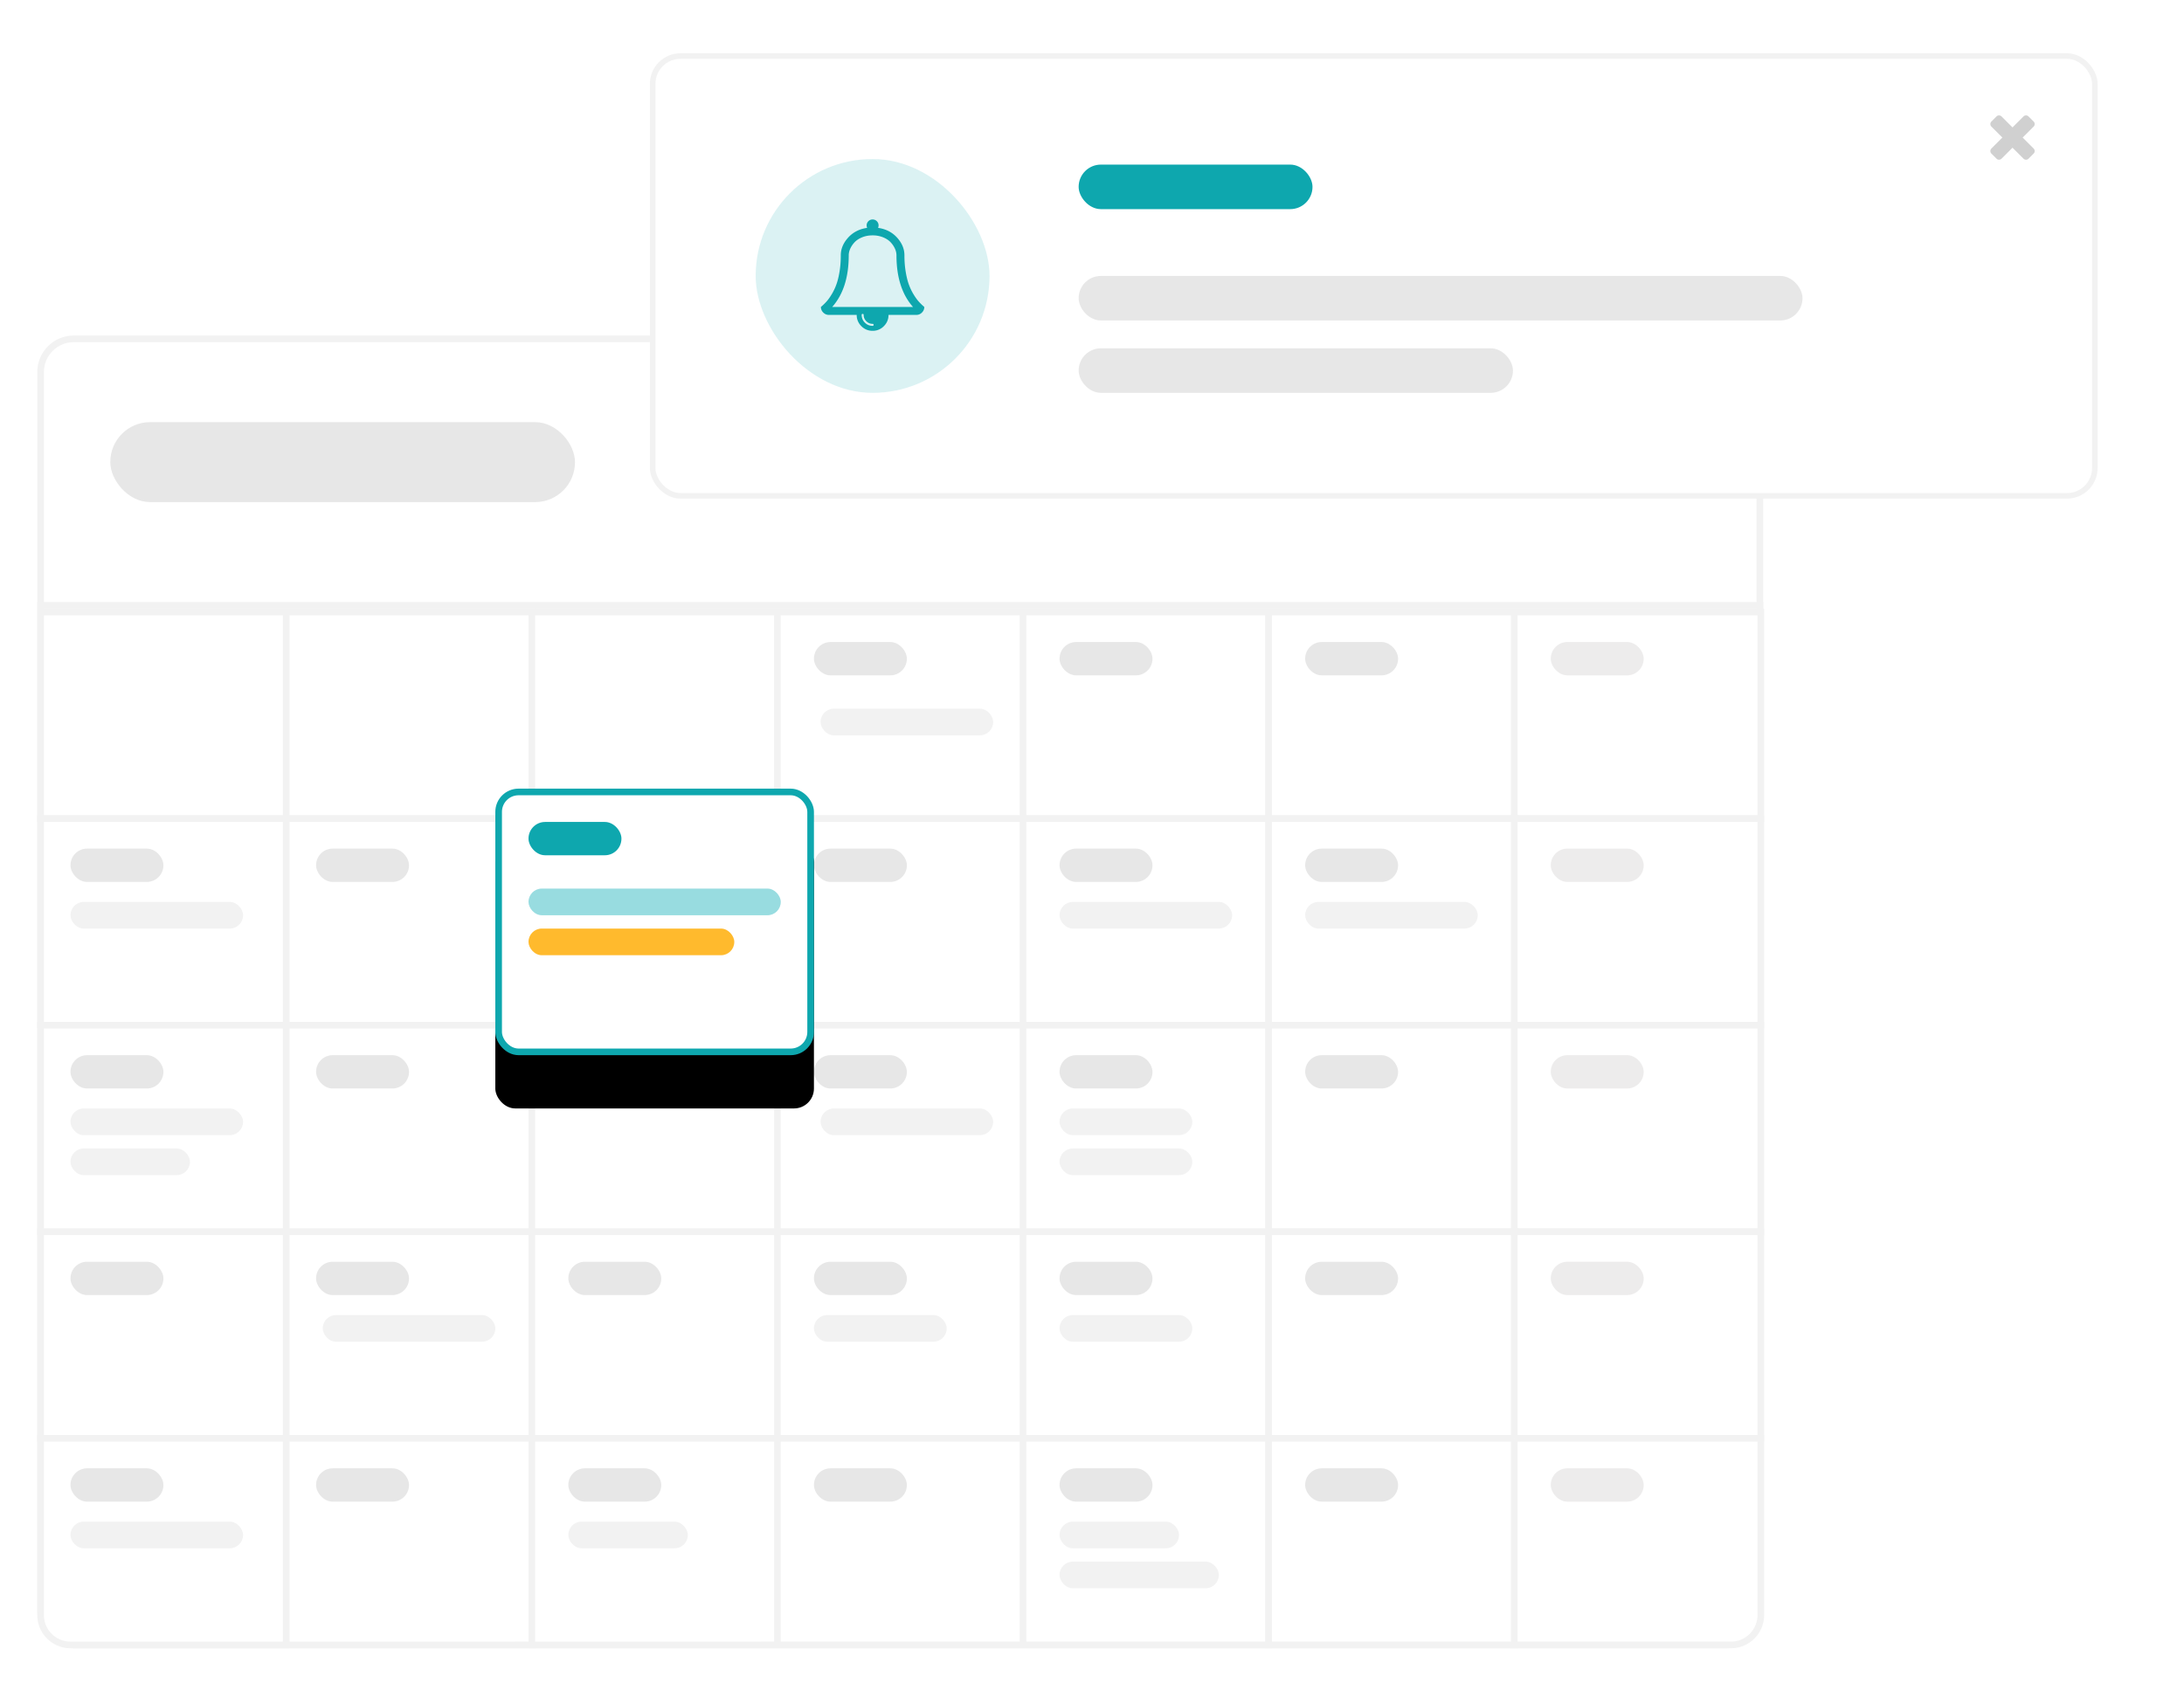 <svg xmlns="http://www.w3.org/2000/svg" xmlns:xlink="http://www.w3.org/1999/xlink" width="410" height="320"><defs><rect id="b" width="59.815" height="50.05" rx="3.738"/><filter id="a" width="166.9%" height="179.9%" x="-33.4%" y="-20%" filterUnits="objectBoundingBox"><feOffset dy="10" in="SourceAlpha" result="shadowOffsetOuter1"/><feGaussianBlur in="shadowOffsetOuter1" result="shadowBlurOuter1" stdDeviation="5"/><feComposite in="shadowBlurOuter1" in2="SourceAlpha" operator="out" result="shadowBlurOuter1"/><feColorMatrix in="shadowBlurOuter1" values="0 0 0 0 0.055 0 0 0 0 0.655 0 0 0 0 0.682 0 0 0 0.42 0"/></filter></defs><g fill="none" fill-rule="evenodd"><g fill-rule="nonzero" transform="translate(7 63)"><rect width="322.754" height="245.248" x=".623" y=".623" fill="#FFF" stroke="#F2F2F2" stroke-width="1.246" rx="6.231"/><rect width="87.231" height="15.015" x="13.708" y="16.266" fill="#383737" fill-opacity=".12" rx="7.477"/><rect width="56.077" height="10.01" x="249.231" y="18.769" fill="#383737" fill-opacity=".22" rx="5.005"/><path stroke="#F2F2F2" stroke-width="1.246" d="M0 50.675h324"/><g transform="translate(0 51.3)"><path fill="#FFF" stroke="#F2F2F2" stroke-width="1.246" d="M.623.623h46.108v38.794H.623zm46.108 0h46.108v38.794H46.731z"/><path fill="#FFF" stroke="#F2F2F2" stroke-width="1.246" d="M92.838.623h46.108v38.794H92.838zm46.108 0h46.108v38.794h-46.108zm46.108 0h46.108v38.794h-46.108z"/><path fill="#FFF" stroke="#F2F2F2" stroke-width="1.246" d="M231.162.623h46.286v38.794h-46.286z"/><path fill="#FFF" stroke="#F2F2F2" stroke-width="1.246" d="M277.269.623h46.286v38.794h-46.286z"/><rect width="17.446" height="6.256" x="145.8" y="6.256" fill="#383737" fill-opacity=".12" rx="3.115"/><rect width="17.446" height="6.256" x="191.908" y="6.256" fill="#383737" fill-opacity=".12" rx="3.115"/><rect width="17.446" height="6.256" x="238.015" y="6.256" fill="#383737" fill-opacity=".12" rx="3.115"/><rect width="17.446" height="6.256" x="284.123" y="6.256" fill="#383737" fill-opacity=".09" rx="3.115"/></g><g transform="translate(0 70.07)"><path fill="#FFF" stroke="#F2F2F2" stroke-width="1.246" d="M.623 20.643h46.108v38.794H.623zm46.108 0h46.108v38.794H46.731zm92.215 0h46.108v38.794h-46.108zm46.108 0h46.108v38.794h-46.108z"/><rect width="32.4" height="5.005" x="191.908" y="36.286" fill="#F2F2F2" rx="2.492"/><rect width="32.4" height="5.005" x="147.046" fill="#F2F2F2" rx="2.492"/><path fill="#FFF" stroke="#F2F2F2" stroke-width="1.246" d="M231.162 20.643h46.286v38.794h-46.286z"/><path fill="#FFF" stroke="#F2F2F2" stroke-width="1.246" d="M277.269 20.643h46.286v38.794h-46.286z"/><rect width="17.446" height="6.256" x="6.231" y="26.276" fill="#383737" fill-opacity=".12" rx="3.115"/><rect width="17.446" height="6.256" x="52.338" y="26.276" fill="#383737" fill-opacity=".12" rx="3.115"/><rect width="17.446" height="6.256" x="145.8" y="26.276" fill="#383737" fill-opacity=".12" rx="3.115"/><rect width="17.446" height="6.256" x="97.2" y="26.276" fill="#383737" fill-opacity=".12" rx="3.115"/><rect width="17.446" height="6.256" x="191.908" y="26.276" fill="#383737" fill-opacity=".12" rx="3.115"/><rect width="17.446" height="6.256" x="238.015" y="26.276" fill="#383737" fill-opacity=".12" rx="3.115"/><rect width="17.446" height="6.256" x="284.123" y="26.276" fill="#383737" fill-opacity=".09" rx="3.115"/></g><g transform="translate(0 128.878)"><path fill="#FFF" stroke="#F2F2F2" stroke-width="1.246" d="M.623.623h46.108v38.794H.623zm46.108 0h46.108v38.794H46.731z"/><path fill="#FFF" stroke="#F2F2F2" stroke-width="1.246" d="M92.838.623h46.108v38.794H92.838zm46.108 0h46.108v38.794h-46.108zm46.108 0h46.108v38.794h-46.108z"/><path fill="#FFF" stroke="#F2F2F2" stroke-width="1.246" d="M231.162.623h46.286v38.794h-46.286z"/><path fill="#FFF" stroke="#F2F2F2" stroke-width="1.246" d="M277.269.623h46.286v38.794h-46.286z"/><rect width="17.446" height="6.256" x="6.231" y="6.256" fill="#383737" fill-opacity=".12" rx="3.115"/><rect width="17.446" height="6.256" x="52.338" y="6.256" fill="#383737" fill-opacity=".12" rx="3.115"/><rect width="17.446" height="6.256" x="99.692" y="6.256" fill="#383737" fill-opacity=".12" rx="3.115"/><rect width="17.446" height="6.256" x="145.8" y="6.256" fill="#383737" fill-opacity=".12" rx="3.115"/><rect width="17.446" height="6.256" x="191.908" y="6.256" fill="#383737" fill-opacity=".12" rx="3.115"/><rect width="17.446" height="6.256" x="238.015" y="6.256" fill="#383737" fill-opacity=".12" rx="3.115"/><rect width="17.446" height="6.256" x="284.123" y="6.256" fill="#383737" fill-opacity=".09" rx="3.115"/></g><g transform="translate(0 167.666)"><path fill="#FFF" stroke="#F2F2F2" stroke-width="1.246" d="M.623.623h46.108v38.794H.623zm46.108 0h46.108v38.794H46.731z"/><path fill="#FFF" stroke="#F2F2F2" stroke-width="1.246" d="M92.838.623h46.108v38.794H92.838zm46.108 0h46.108v38.794h-46.108zm46.108 0h46.108v38.794h-46.108z"/><path fill="#FFF" stroke="#F2F2F2" stroke-width="1.246" d="M231.162.623h46.286v38.794h-46.286z"/><path fill="#FFF" stroke="#F2F2F2" stroke-width="1.246" d="M277.269.623h46.286v38.794h-46.286z"/><rect width="17.446" height="6.256" x="6.231" y="6.256" fill="#383737" fill-opacity=".12" rx="3.115"/><rect width="17.446" height="6.256" x="52.338" y="6.256" fill="#383737" fill-opacity=".12" rx="3.115"/><rect width="17.446" height="6.256" x="99.692" y="6.256" fill="#383737" fill-opacity=".12" rx="3.115"/><rect width="17.446" height="6.256" x="145.8" y="6.256" fill="#383737" fill-opacity=".12" rx="3.115"/><rect width="17.446" height="6.256" x="191.908" y="6.256" fill="#383737" fill-opacity=".12" rx="3.115"/><rect width="17.446" height="6.256" x="238.015" y="6.256" fill="#383737" fill-opacity=".12" rx="3.115"/><rect width="17.446" height="6.256" x="284.123" y="6.256" fill="#383737" fill-opacity=".09" rx="3.115"/></g><g transform="translate(0 206.455)"><path fill="#FFF" stroke="#F2F2F2" stroke-width="1.246" d="M.623.623V33.81a5.608 5.608 0 0 0 5.608 5.608h40.5V.623H.623zm46.108 0h46.108v38.794H46.731z"/><path fill="#FFF" stroke="#F2F2F2" stroke-width="1.246" d="M92.838.623h46.108v38.794H92.838zm46.108 0h46.108v38.794h-46.108zm46.108 0h46.108v38.794h-46.108z"/><path fill="#FFF" stroke="#F2F2F2" stroke-width="1.246" d="M231.162.623h46.286v38.794h-46.286z"/><path fill="#FFF" stroke="#F2F2F2" stroke-width="1.246" d="M277.27.623v38.794h40.677a5.608 5.608 0 0 0 5.608-5.608V.623h-46.286z"/><rect width="17.446" height="6.256" x="6.231" y="6.256" fill="#383737" fill-opacity=".12" rx="3.115"/><rect width="17.446" height="6.256" x="52.338" y="6.256" fill="#383737" fill-opacity=".12" rx="3.115"/><rect width="17.446" height="6.256" x="99.692" y="6.256" fill="#383737" fill-opacity=".12" rx="3.115"/><rect width="17.446" height="6.256" x="145.8" y="6.256" fill="#383737" fill-opacity=".12" rx="3.115"/><rect width="17.446" height="6.256" x="191.908" y="6.256" fill="#383737" fill-opacity=".12" rx="3.115"/><rect width="17.446" height="6.256" x="238.015" y="6.256" fill="#383737" fill-opacity=".12" rx="3.115"/><rect width="17.446" height="6.256" x="284.123" y="6.256" fill="#383737" fill-opacity=".09" rx="3.115"/></g><g transform="translate(85.985 85.084)"><use fill="#000" filter="url(#a)" xlink:href="#b"/><rect width="58.569" height="48.803" x=".623" y=".623" fill="#FFF" fill-rule="evenodd" stroke="#0EA7AE" stroke-linejoin="square" stroke-width="1.246" rx="3.738"/><rect width="17.446" height="6.256" x="6.231" y="6.256" fill="#0EA7AE" rx="3.115"/><rect width="47.354" height="5.005" x="6.231" y="18.769" fill="#35BBC2" fill-opacity=".51" rx="2.492"/><rect width="38.631" height="5.005" x="6.231" y="26.276" fill="#FFBA2D" rx="2.492"/></g><rect width="32.4" height="5.005" x="147.046" y="145.144" fill="#F2F2F2" rx="2.492"/><rect width="32.4" height="5.005" x="6.231" y="106.355" fill="#F2F2F2" rx="2.492"/><rect width="32.4" height="5.005" x="238.015" y="106.355" fill="#F2F2F2" rx="2.492"/><rect width="24.923" height="5.005" x="191.908" y="145.144" fill="#F2F2F2" rx="2.492"/><rect width="24.923" height="5.005" x="191.908" y="152.651" fill="#F2F2F2" rx="2.492"/><rect width="24.923" height="5.005" x="145.8" y="183.932" fill="#F2F2F2" rx="2.492"/><rect width="24.923" height="5.005" x="191.908" y="183.932" fill="#F2F2F2" rx="2.492"/><rect width="32.4" height="5.005" x="53.585" y="183.932" fill="#F2F2F2" rx="2.492"/><rect width="32.4" height="5.005" x="6.231" y="222.721" fill="#F2F2F2" rx="2.492"/><rect width="32.4" height="5.005" x="6.231" y="145.144" fill="#F2F2F2" rx="2.492"/><rect width="22.431" height="5.005" x="6.231" y="152.651" fill="#F2F2F2" rx="2.492"/><rect width="22.431" height="5.005" x="99.692" y="222.721" fill="#F2F2F2" rx="2.492"/><rect width="22.431" height="5.005" x="191.908" y="222.721" fill="#F2F2F2" rx="2.492"/><rect width="29.908" height="5.005" x="191.908" y="230.228" fill="#F2F2F2" rx="2.492"/></g><g transform="translate(122 10)"><rect width="270.741" height="82.581" x=".523" y=".523" fill="#FFF" fill-rule="nonzero" stroke="#F2F2F2" stroke-width="1.045" rx="5.227"/><rect width="43.904" height="8.363" x="80.491" y="20.907" fill="#0EA7AE" fill-rule="nonzero" rx="4.181"/><rect width="135.893" height="8.363" x="80.491" y="41.813" fill="#383737" fill-opacity=".12" fill-rule="nonzero" rx="4.181"/><rect width="81.536" height="8.363" x="80.491" y="55.403" fill="#383737" fill-opacity=".12" fill-rule="nonzero" rx="4.181"/><g fill="#0EA7AE" transform="translate(19.861 19.861)"><rect width="43.904" height="43.904" fill-opacity=".15" fill-rule="nonzero" rx="21.952"/><path d="M21.952 31.323c.124 0 .187-.063.187-.187s-.063-.187-.187-.187c-.459 0-.854-.165-1.184-.496a1.616 1.616 0 0 1-.496-1.184c0-.124-.062-.186-.187-.186-.124 0-.186.062-.186.186 0 .568.2 1.052.6 1.453.401.4.885.6 1.453.6zm-7.583-3.547h15.166c-2.069-2.333-3.103-5.569-3.103-9.707 0-.396-.093-.805-.28-1.225a4.457 4.457 0 0 0-.805-1.201c-.35-.381-.822-.694-1.418-.94a5.147 5.147 0 0 0-1.977-.367c-.723 0-1.382.122-1.978.367-.595.246-1.067.559-1.417.94-.35.38-.618.781-.805 1.201-.187.42-.28.829-.28 1.225 0 4.138-1.034 7.374-3.103 9.707zm17.29 0c0 .404-.148.754-.444 1.05a1.435 1.435 0 0 1-1.05.443H24.94c0 .825-.292 1.529-.875 2.112a2.878 2.878 0 0 1-2.112.875 2.878 2.878 0 0 1-2.112-.875 2.878 2.878 0 0 1-.875-2.112H13.74c-.405 0-.755-.147-1.05-.443a1.435 1.435 0 0 1-.444-1.05c.39-.327.743-.669 1.062-1.027.319-.357.65-.822.992-1.394a10.48 10.48 0 0 0 .869-1.849c.237-.661.431-1.462.583-2.403.152-.941.228-1.953.228-3.034 0-1.182.455-2.28 1.365-3.296.91-1.015 2.104-1.63 3.581-1.849a1.162 1.162 0 0 1-.093-.455c0-.31.109-.575.327-.793a1.08 1.08 0 0 1 .793-.327c.311 0 .576.11.793.327.218.218.327.482.327.793 0 .156-.031.308-.093.455 1.477.218 2.671.834 3.581 1.85.91 1.015 1.365 2.113 1.365 3.295 0 1.081.076 2.093.228 3.034.151.94.346 1.742.583 2.403s.527 1.277.87 1.85c.342.57.672 1.036.991 1.393.319.358.673.7 1.062 1.027z"/></g><path fill="#D0D0D0" d="M259.77 17.887c.13.131.196.29.196.476a.648.648 0 0 1-.196.476l-.952.952a.648.648 0 0 1-.476.196.648.648 0 0 1-.476-.196l-2.058-2.058-2.058 2.058a.648.648 0 0 1-.476.196.648.648 0 0 1-.476-.196l-.952-.952a.648.648 0 0 1-.196-.476c0-.186.065-.345.196-.476l2.058-2.058-2.058-2.058a.648.648 0 0 1-.196-.476c0-.186.065-.345.196-.476l.952-.952a.65.65 0 0 1 .476-.196.65.65 0 0 1 .476.196l2.058 2.058 2.058-2.058a.65.65 0 0 1 .476-.196.65.65 0 0 1 .476.196l.952.952c.13.131.196.29.196.476a.648.648 0 0 1-.196.476l-2.058 2.058 2.058 2.058z"/></g></g></svg>